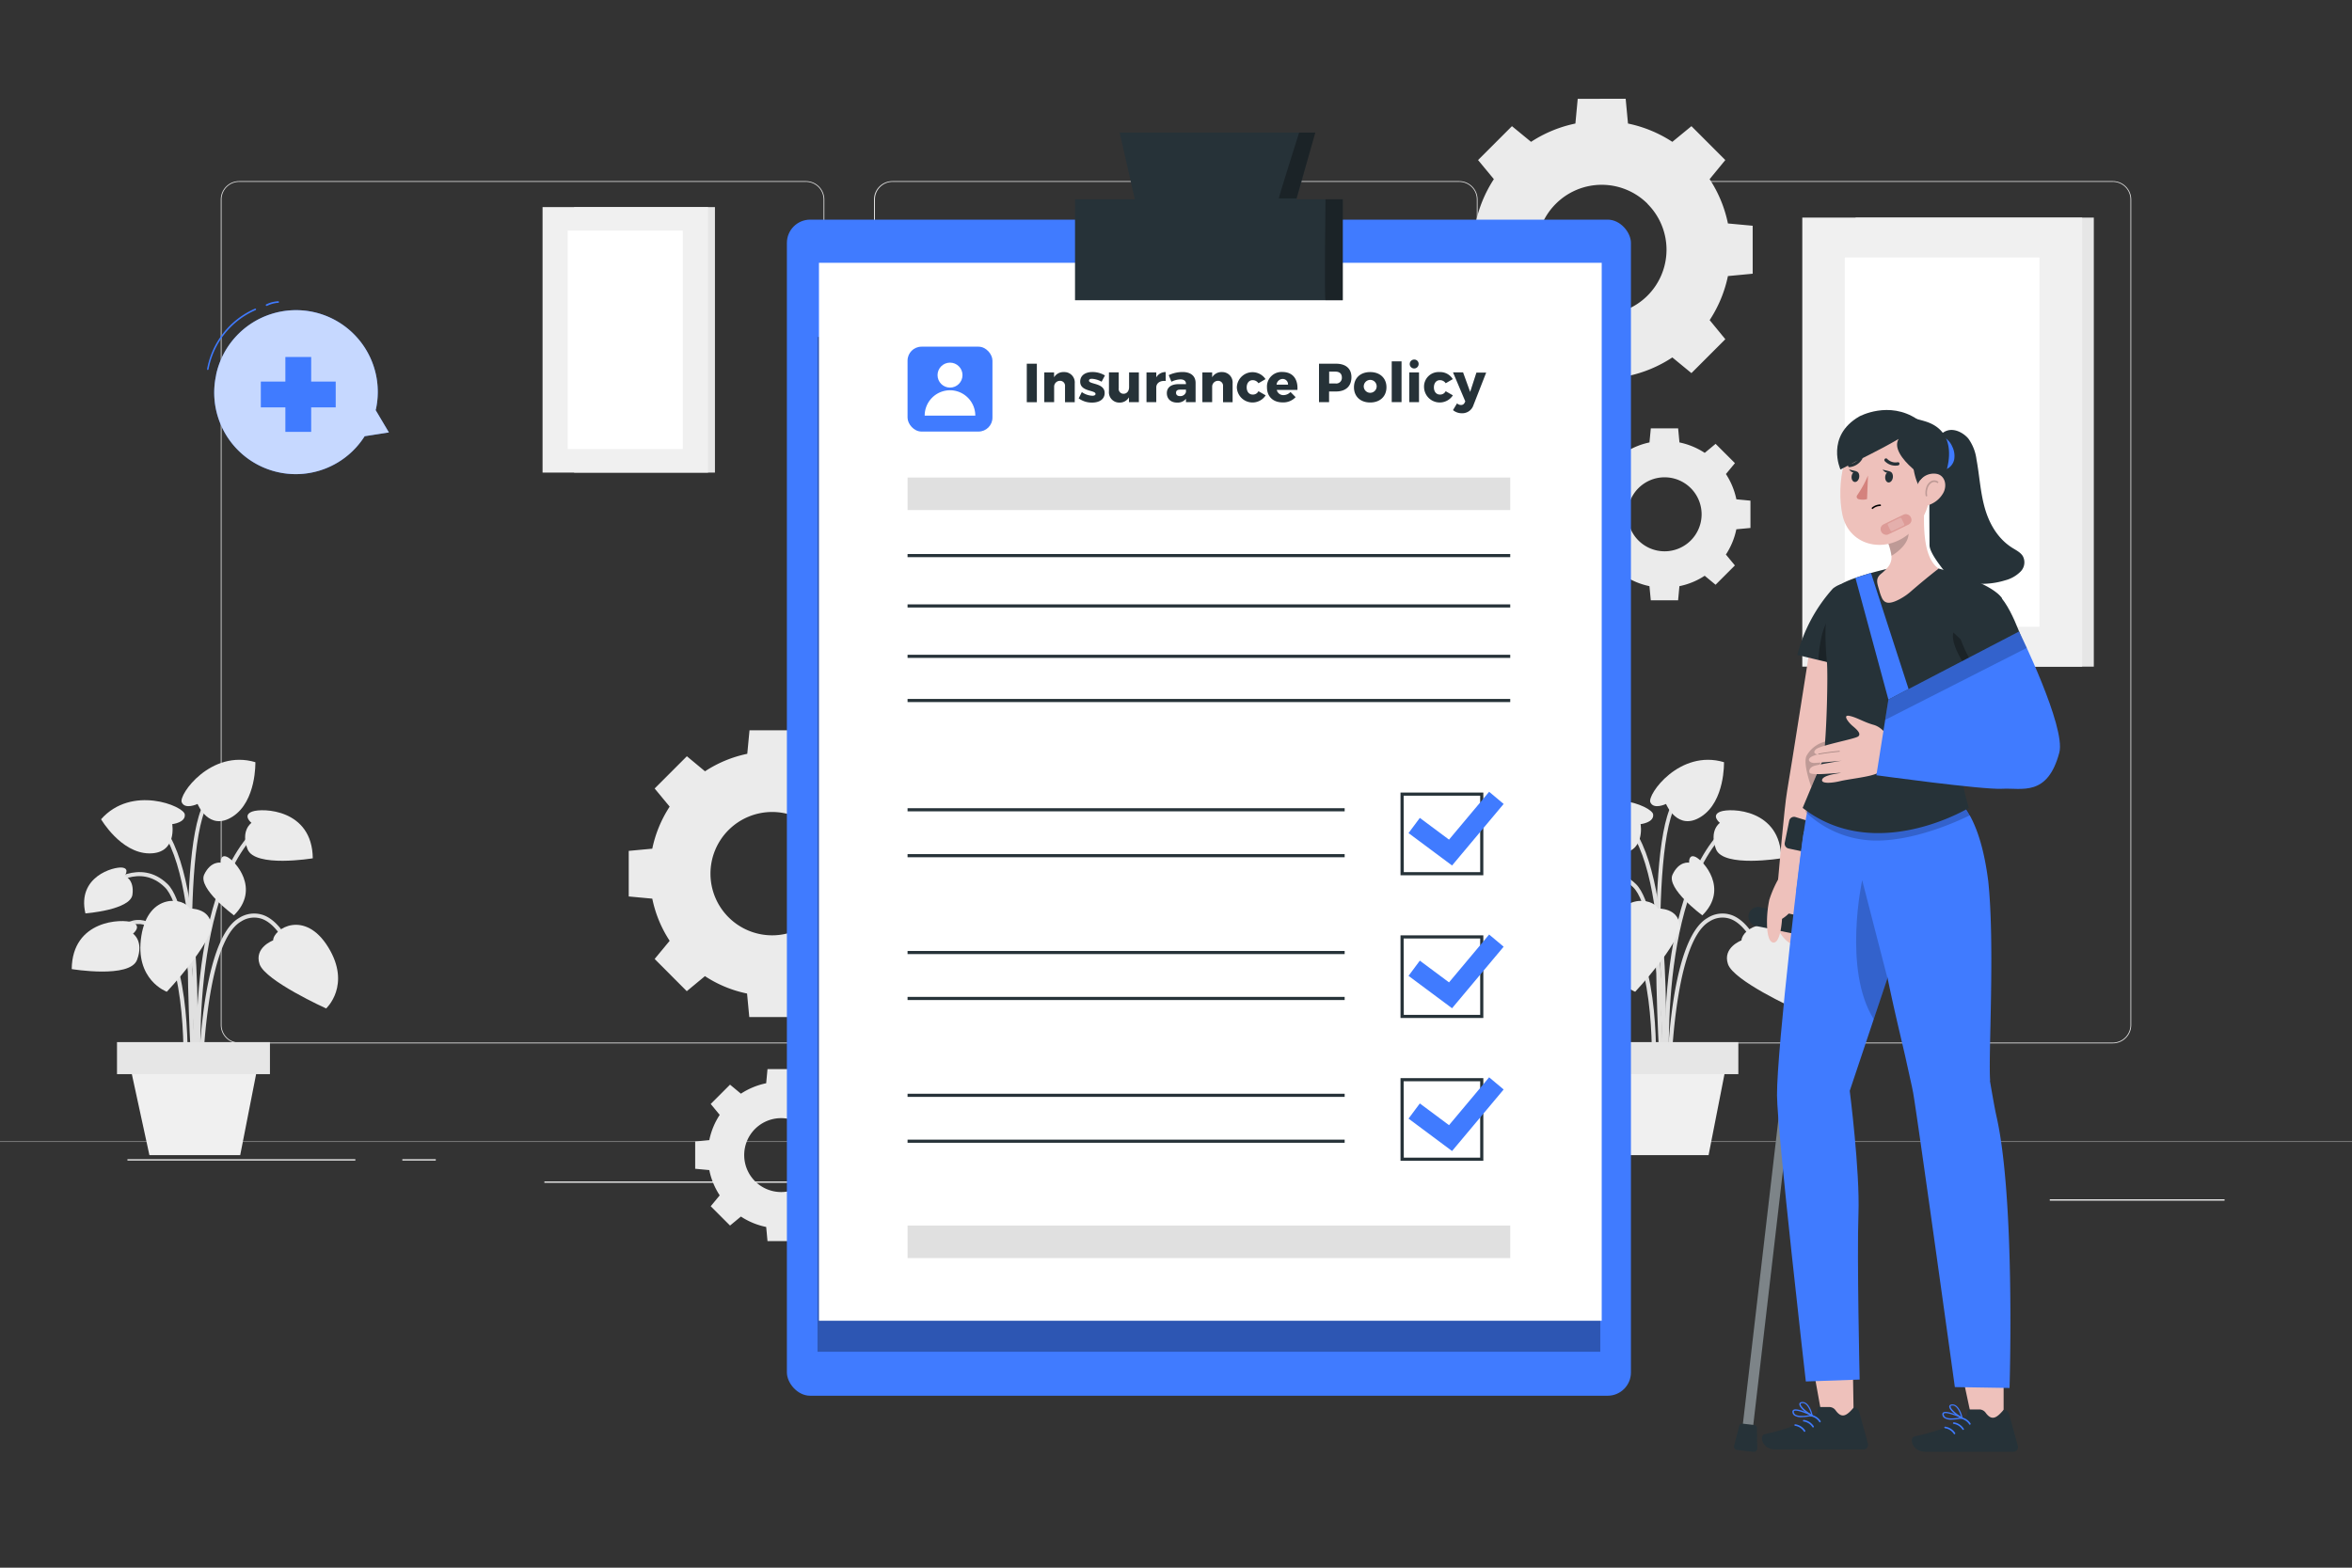<svg xmlns="http://www.w3.org/2000/svg" viewBox="0 0 750 500"><rect x="0" y="0" width="750" height="500" fill="#333333" stroke="none"/><g id="freepik--background-complete--inject-3"><path d="M673.73,332.77H493a5.87,5.87,0,0,1-5.86-5.86V63.64A5.87,5.87,0,0,1,493,57.77H673.73a5.87,5.87,0,0,1,5.87,5.87V326.91A5.87,5.87,0,0,1,673.73,332.77ZM493,58a5.62,5.62,0,0,0-5.61,5.62V326.91a5.61,5.61,0,0,0,5.61,5.61H673.73a5.62,5.62,0,0,0,5.62-5.61V63.64A5.62,5.62,0,0,0,673.73,58Z" style="fill:#e0e0e0"></path><path d="M465.31,332.77H284.56a5.87,5.87,0,0,1-5.86-5.86V63.64a5.87,5.87,0,0,1,5.86-5.87H465.31a5.87,5.87,0,0,1,5.86,5.87V326.91A5.87,5.87,0,0,1,465.31,332.77ZM284.56,58A5.62,5.62,0,0,0,279,63.64V326.91a5.62,5.62,0,0,0,5.61,5.61H465.31a5.62,5.62,0,0,0,5.61-5.61V63.64A5.62,5.62,0,0,0,465.31,58Z" style="fill:#e0e0e0"></path><path d="M257,332.77H76.27a5.87,5.87,0,0,1-5.87-5.86V63.64a5.87,5.87,0,0,1,5.87-5.87H257a5.87,5.87,0,0,1,5.86,5.87V326.91A5.87,5.87,0,0,1,257,332.77ZM76.27,58a5.62,5.62,0,0,0-5.62,5.62V326.91a5.62,5.62,0,0,0,5.62,5.61H257a5.61,5.61,0,0,0,5.61-5.61V63.64A5.62,5.62,0,0,0,257,58Z" style="fill:#e0e0e0"></path><rect y="364.09" width="750" height="0.12" style="fill:#e0e0e0"></rect><rect x="653.63" y="382.51" width="55.73" height="0.42" style="fill:#ebebeb"></rect><rect x="495.04" y="387.08" width="14.63" height="0.42" style="fill:#ebebeb"></rect><rect x="40.64" y="369.72" width="72.67" height="0.42" style="fill:#ebebeb"></rect><rect x="128.3" y="369.72" width="10.66" height="0.42" style="fill:#ebebeb"></rect><rect x="173.59" y="376.82" width="157.61" height="0.42" style="fill:#ebebeb"></rect><path d="M62.54,342.14c0-.51-1.74-51.16-10-59.17-8-7.79-17.21-.29-17.59,0l-.83-1c.11-.08,10.49-8.56,19.32,0,8.61,8.37,10.3,57.95,10.36,60.05Z" style="fill:#e0e0e0"></path><path d="M63.24,352.1c-.06-.61-5.63-60.81,16.36-86l1,.85C59,291.72,64.47,351.37,64.53,352Z" style="fill:#e0e0e0"></path><path d="M62.43,345.73l-1.29-.09c0-.68,4.31-68.44-11.82-83.27l.87-.95C66.77,276.67,62.61,342.92,62.43,345.73Z" style="fill:#e0e0e0"></path><path d="M64.53,345.69H63.24c0-1.87.53-45.77,13-52.91a8.82,8.82,0,0,1,8.07-.79c7.54,3.12,11.28,16.54,11.43,17.11l-1.24.34c0-.13-3.73-13.38-10.68-16.26a7.63,7.63,0,0,0-6.94.72C65.05,300.67,64.53,345.24,64.53,345.69Z" style="fill:#e0e0e0"></path><path d="M59.67,345.72l-1.28-.07c0-.35,1.88-34.69-7.39-46.79-2.25-2.93-4.69-4.33-7.26-4.15-6.07.42-11.17,9.31-11.22,9.4l-1.12-.64c.22-.39,5.48-9.57,12.25-10.05,3-.21,5.84,1.35,8.37,4.65C61.58,310.55,59.76,344.29,59.67,345.72Z" style="fill:#e0e0e0"></path><path d="M61.7,350.39c-.25-3.33-6.05-81.75,4.16-95.57l1,.77C57,269,62.93,349.48,63,350.3Z" style="fill:#e0e0e0"></path><path d="M87.09,299.93s-6.13,2.26-4.31,7.59S104,321.64,104,321.64s8.11-7.44.66-19.54S87.25,296.11,87.09,299.93Z" style="fill:#ebebeb"></path><path d="M60.44,289.77s6.53-.27,6.9,5.36S53.2,316.31,53.2,316.31s-10.35-3.74-8.13-17.78S58.82,286.31,60.44,289.77Z" style="fill:#ebebeb"></path><path d="M54.92,262.85s4.35-.47,4-3.12S42,250.26,32.23,261.29c0,0,6.26,10.75,15.3,10.89S54.92,262.85,54.92,262.85Z" style="fill:#ebebeb"></path><path d="M63,256.41s-4,1.91-5.05-.53,9.35-17,23.48-12.79c0,0,.37,12.43-7.23,17.34S63,256.41,63,256.41Z" style="fill:#ebebeb"></path><path d="M42.42,297.78s3-2.42-.24-3.6-19.14-.85-19.31,14.9c0,0,18.53,3.08,20.82-2.92S42.42,297.78,42.42,297.78Z" style="fill:#ebebeb"></path><path d="M80.19,262.45s-3-2.42.24-3.61,19.14-.84,19.31,14.91c0,0-18.52,3.08-20.81-2.92S80.19,262.45,80.19,262.45Z" style="fill:#ebebeb"></path><path d="M70.4,275.14s-.26-2.94,2.12-1.79,10.67,10.1,2.07,18.59c0,0-11.57-8.57-9.48-13S70.4,275.14,70.4,275.14Z" style="fill:#ebebeb"></path><path d="M39.74,279.34s1.79-2.35-.84-2.64-14.41,2.85-11.66,14.62c0,0,14.35-1.08,15-6S39.74,279.34,39.74,279.34Z" style="fill:#ebebeb"></path><polygon points="76.6 368.41 47.64 368.41 39.94 332.89 83.57 332.89 76.6 368.41" style="fill:#f0f0f0"></polygon><rect x="37.31" y="332.37" width="48.77" height="10.22" style="fill:#e6e6e6"></rect><path d="M530.77,342.14c0-.51-1.73-51.16-10-59.17-8-7.79-17.21-.29-17.6,0l-.82-1c.1-.08,10.48-8.56,19.32,0,8.61,8.37,10.29,57.95,10.36,60.05Z" style="fill:#e0e0e0"></path><path d="M531.48,352.1c-.06-.61-5.63-60.81,16.35-86l1,.85c-21.62,24.81-16.1,84.46-16,85.06Z" style="fill:#e0e0e0"></path><path d="M530.66,345.73l-1.28-.09c0-.68,4.3-68.44-11.83-83.27l.88-.95C535,276.67,530.85,342.92,530.66,345.73Z" style="fill:#e0e0e0"></path><path d="M532.76,345.69h-1.29c0-1.87.54-45.77,13-52.91a8.8,8.8,0,0,1,8.06-.79c7.54,3.12,11.28,16.54,11.44,17.11l-1.25.34c0-.13-3.72-13.38-10.68-16.26a7.61,7.61,0,0,0-6.93.72C533.28,300.67,532.77,345.24,532.76,345.69Z" style="fill:#e0e0e0"></path><path d="M527.91,345.72l-1.29-.07c0-.35,1.88-34.69-7.39-46.79-2.24-2.93-4.68-4.33-7.26-4.15-6.07.42-11.16,9.31-11.21,9.4l-1.13-.64c.22-.39,5.49-9.57,12.25-10.05,3-.21,5.85,1.35,8.38,4.65C529.82,310.55,528,344.29,527.91,345.72Z" style="fill:#e0e0e0"></path><path d="M529.94,350.39c-.25-3.33-6.06-81.75,4.16-95.57l1,.77c-9.93,13.44-4,93.89-3.91,94.71Z" style="fill:#e0e0e0"></path><path d="M555.32,299.93s-6.13,2.26-4.3,7.59,21.2,14.12,21.2,14.12,8.12-7.44.66-19.54S555.49,296.11,555.32,299.93Z" style="fill:#ebebeb"></path><path d="M528.68,289.77s6.52-.27,6.89,5.36-14.14,21.18-14.14,21.18-10.35-3.74-8.13-17.78S527.05,286.31,528.68,289.77Z" style="fill:#ebebeb"></path><path d="M523.15,262.85s4.35-.47,4-3.12-16.91-9.47-26.69,1.56c0,0,6.26,10.75,15.31,10.89S523.15,262.85,523.15,262.85Z" style="fill:#ebebeb"></path><path d="M531.26,256.41s-3.94,1.91-5-.53,9.35-17,23.48-12.79c0,0,.37,12.43-7.23,17.34S531.26,256.41,531.26,256.41Z" style="fill:#ebebeb"></path><path d="M510.66,297.78s3-2.42-.24-3.6-19.15-.85-19.31,14.9c0,0,18.52,3.08,20.81-2.92S510.66,297.78,510.66,297.78Z" style="fill:#ebebeb"></path><path d="M548.43,262.45s-3-2.42.23-3.61S567.81,258,568,273.75c0,0-18.52,3.08-20.81-2.92S548.43,262.45,548.43,262.45Z" style="fill:#ebebeb"></path><path d="M538.63,275.14s-.26-2.94,2.12-1.79,10.67,10.1,2.08,18.59c0,0-11.57-8.57-9.49-13S538.63,275.14,538.63,275.14Z" style="fill:#ebebeb"></path><path d="M508,279.34s1.8-2.35-.83-2.64-14.41,2.85-11.67,14.62c0,0,14.35-1.08,15-6S508,279.34,508,279.34Z" style="fill:#ebebeb"></path><polygon points="544.83 368.41 515.88 368.41 508.17 332.89 551.8 332.89 544.83 368.41" style="fill:#f0f0f0"></polygon><rect x="505.55" y="332.37" width="48.77" height="10.22" style="fill:#e6e6e6"></rect><path d="M208,270.68l-7.51.7v14.54l7.51.7a38.69,38.69,0,0,0,5.54,13.44l-4.79,5.79L219,316.13l5.79-4.8a38.59,38.59,0,0,0,13.43,5.55l.71,7.5h14.53l.71-7.5a38.91,38.91,0,0,0,13.44-5.55l5.79,4.8,10.27-10.28-4.79-5.79a38.91,38.91,0,0,0,5.55-13.44l7.5-.7V271.38l-7.5-.7a38.91,38.91,0,0,0-5.55-13.44l4.79-5.79-10.27-10.28-5.79,4.8a38.91,38.91,0,0,0-13.44-5.55l-.71-7.5H239l-.71,7.5A38.91,38.91,0,0,0,224.81,246l-5.78-4.8-10.28,10.28,4.79,5.79A38.88,38.88,0,0,0,208,270.68Zm52.14-5.94a19.67,19.67,0,1,1-27.83,0A19.68,19.68,0,0,1,260.14,264.74Z" style="fill:#ebebeb"></path><path d="M507.88,159.25l-4.5.42v8.72l4.5.42a23.25,23.25,0,0,0,3.33,8.06l-2.88,3.47,6.17,6.16,3.47-2.87a23.06,23.06,0,0,0,8,3.32l.43,4.5h8.71l.42-4.5a23,23,0,0,0,8.06-3.32l3.47,2.87,6.16-6.16-2.87-3.47a23.25,23.25,0,0,0,3.33-8.06l4.5-.42v-8.71l-4.49-.43a23.4,23.4,0,0,0-3.33-8.06l2.87-3.47-6.16-6.16-3.47,2.88a23.25,23.25,0,0,0-8.06-3.33l-.42-4.5h-8.71l-.43,4.5a23.28,23.28,0,0,0-8,3.33l-3.47-2.88-6.17,6.16,2.88,3.48A23.28,23.28,0,0,0,507.88,159.25Zm31.27-3.56a11.8,11.8,0,1,1-16.69,0A11.8,11.8,0,0,1,539.15,155.69Z" style="fill:#ebebeb"></path><path d="M226.18,363.63l-4.5.43v8.71l4.5.42a23,23,0,0,0,3.32,8.06l-2.87,3.47,6.16,6.16,3.47-2.87a23,23,0,0,0,8.06,3.32l.42,4.5h8.71l.43-4.5a23.06,23.06,0,0,0,8.05-3.32l3.48,2.87,6.16-6.16-2.88-3.47a23.25,23.25,0,0,0,3.33-8.06l4.5-.42v-8.71l-4.5-.43a23.4,23.4,0,0,0-3.33-8.06l2.88-3.47-6.16-6.16-3.48,2.88a23.28,23.28,0,0,0-8.05-3.33l-.43-4.5h-8.71l-.42,4.5a23.25,23.25,0,0,0-8.06,3.33l-3.47-2.88-6.16,6.16,2.87,3.48A23.06,23.06,0,0,0,226.18,363.63Zm31.26-3.56a11.79,11.79,0,1,1-16.68,0A11.81,11.81,0,0,1,257.44,360.07Z" style="fill:#ebebeb"></path><path d="M476.36,57.14a40.88,40.88,0,0,0-5.83,14.13l-7.89.74V87.3l7.89.75a40.88,40.88,0,0,0,5.83,14.13l-5,6.09,10.81,10.81,6.09-5a40.92,40.92,0,0,0,14.14,5.83l.74,7.9h15.29l.74-7.9A40.92,40.92,0,0,0,533.27,114l6.09,5,10.81-10.81-5-6.09A40.71,40.71,0,0,0,551,88.05l7.89-.75V72L551,71.27a40.71,40.71,0,0,0-5.84-14.13l5-6.09L539.36,40.24l-6.09,5a41,41,0,0,0-14.14-5.84l-.74-7.89H503.1l-.74,7.89a41,41,0,0,0-14.14,5.84l-6.09-5L471.32,51.05Zm49,7.89a20.69,20.69,0,1,1-29.27,0A20.69,20.69,0,0,1,525.38,65Z" style="fill:#ebebeb"></path><rect x="183.06" y="66.05" width="44.92" height="84.68" style="fill:#e6e6e6"></rect><rect x="173.01" y="66.05" width="52.77" height="84.68" style="fill:#f0f0f0"></rect><rect x="181.03" y="73.57" width="36.7" height="69.64" style="fill:#fff"></rect><rect x="591.7" y="69.4" width="75.97" height="143.22" style="fill:#e6e6e6"></rect><rect x="574.71" y="69.4" width="89.24" height="143.22" style="fill:#f0f0f0"></rect><rect x="588.27" y="82.12" width="62.07" height="117.78" style="fill:#fff"></rect></g><g id="freepik--Clipboard--inject-3"><rect x="250.92" y="70.05" width="269.15" height="375.11" rx="7.43" style="fill:#407BFF"></rect><rect x="260.69" y="107.46" width="249.6" height="323.67" style="opacity:0.3"></rect><rect x="261.15" y="83.82" width="249.6" height="337.42" style="fill:#fff"></rect><rect x="289.4" y="152.3" width="192.18" height="10.38" style="fill:#e0e0e0"></rect><rect x="289.4" y="390.87" width="192.18" height="10.38" style="fill:#e0e0e0"></rect><rect x="289.4" y="176.7" width="192.18" height="1" style="fill:#263238"></rect><rect x="289.4" y="192.76" width="192.18" height="1" style="fill:#263238"></rect><rect x="289.4" y="208.83" width="192.18" height="1" style="fill:#263238"></rect><rect x="289.4" y="222.92" width="192.18" height="1" style="fill:#263238"></rect><rect x="289.4" y="257.77" width="139.38" height="1" style="fill:#263238"></rect><rect x="289.4" y="272.41" width="139.38" height="1" style="fill:#263238"></rect><path d="M473,279.15H446.59V252.79H473Zm-25.36-1H472V253.79H447.59Z" style="fill:#263238"></path><polygon points="463.03 276.04 449.15 265.7 452.75 260.86 462.06 267.79 474.85 252.53 479.48 256.41 463.03 276.04" style="fill:#407BFF"></polygon><rect x="289.4" y="303.3" width="139.38" height="1" style="fill:#263238"></rect><rect x="289.4" y="317.95" width="139.38" height="1" style="fill:#263238"></rect><path d="M473,324.68H446.59V298.32H473Zm-25.36-1H472V299.32H447.59Z" style="fill:#263238"></path><polygon points="463.03 321.57 449.15 311.24 452.75 306.39 462.06 313.32 474.85 298.06 479.48 301.94 463.03 321.57" style="fill:#407BFF"></polygon><rect x="289.4" y="348.84" width="139.38" height="1" style="fill:#263238"></rect><rect x="289.4" y="363.48" width="139.38" height="1" style="fill:#263238"></rect><path d="M473,370.22H446.59V343.86H473Zm-25.36-1H472V344.86H447.59Z" style="fill:#263238"></path><polygon points="463.03 367.11 449.15 356.77 452.75 351.93 462.06 358.86 474.85 343.6 479.48 347.48 463.03 367.11" style="fill:#407BFF"></polygon><path d="M330.63,116v12.29h-3.21V116Z" style="fill:#263238"></path><path d="M342.71,122.28v6h-3.1v-5.08a1.57,1.57,0,0,0-1.61-1.74,1.86,1.86,0,0,0-1.86,1.81v5H333v-9.48h3.12v1.54a3.47,3.47,0,0,1,3.14-1.66A3.31,3.31,0,0,1,342.71,122.28Z" style="fill:#263238"></path><path d="M348.15,120.81c-.53,0-.9.19-.9.6,0,1.24,5,.65,5,3.94,0,2-1.71,3.05-4,3.05a7,7,0,0,1-4.28-1.35l1-2a6.21,6.21,0,0,0,3.37,1.17c.58,0,1-.19,1-.58,0-1.29-4.89-.65-4.89-3.92,0-2,1.66-3.07,3.89-3.07a7.72,7.72,0,0,1,4,1.1l-1.06,2A7.09,7.09,0,0,0,348.15,120.81Z" style="fill:#263238"></path><path d="M363.16,118.78v9.48H360v-1.54a3.35,3.35,0,0,1-3,1.68,3.29,3.29,0,0,1-3.38-3.63v-6h3.12v5.1a1.52,1.52,0,0,0,1.52,1.72c1.11,0,1.78-.9,1.78-2.14v-4.68Z" style="fill:#263238"></path><path d="M371.71,118.66v2.85c-1.73-.17-2.89.6-3,1.91v4.84h-3.12v-9.48h3.12v1.58A3.41,3.41,0,0,1,371.71,118.66Z" style="fill:#263238"></path><path d="M381.25,122.09v6.17h-3.07v-1.07a3.4,3.4,0,0,1-2.85,1.21c-2,0-3.25-1.22-3.25-3s1.28-2.84,3.63-2.88h2.47v-.1c0-.89-.61-1.42-1.8-1.42a6.92,6.92,0,0,0-2.84.75l-.86-2.1a10.4,10.4,0,0,1,4.42-1C379.71,118.66,381.23,119.92,381.25,122.09Zm-3.07,3v-.82h-1.86c-.87,0-1.31.32-1.31,1s.47,1.07,1.28,1.07A1.86,1.86,0,0,0,378.18,125.05Z" style="fill:#263238"></path><path d="M393.05,122.28v6H390v-5.08a1.57,1.57,0,0,0-1.61-1.74,1.86,1.86,0,0,0-1.86,1.81v5h-3.12v-9.48h3.12v1.54a3.47,3.47,0,0,1,3.14-1.66A3.31,3.31,0,0,1,393.05,122.28Z" style="fill:#263238"></path><path d="M399.43,121.25c-1.12,0-1.89.93-1.89,2.3s.77,2.29,1.89,2.29a1.93,1.93,0,0,0,1.86-1.07l2.3,1.32a5,5,0,0,1-9.19-2.53,5,5,0,0,1,9.15-2.64l-2.26,1.31A2.18,2.18,0,0,0,399.43,121.25Z" style="fill:#263238"></path><path d="M413.72,124.35h-6.59a2.13,2.13,0,0,0,2.16,1.67,3.11,3.11,0,0,0,2.22-1l1.63,1.64a5.33,5.33,0,0,1-4.13,1.68c-3.11,0-5-1.91-5-4.81a4.65,4.65,0,0,1,4.95-4.89C412.25,118.67,413.93,120.9,413.72,124.35Zm-3-1.66a1.7,1.7,0,0,0-1.75-1.83,2,2,0,0,0-1.9,1.83Z" style="fill:#263238"></path><path d="M430.94,120.29c0,2.89-1.8,4.57-4.94,4.57h-2.19v3.4H420.6V116H426C429.14,116,430.94,117.55,430.94,120.29Zm-3.05.1c0-1.21-.75-1.86-2.05-1.86h-2v3.77h2A1.79,1.79,0,0,0,427.89,120.39Z" style="fill:#263238"></path><path d="M442.11,123.51c0,2.93-2.07,4.86-5.19,4.86s-5.17-1.93-5.17-4.86,2.05-4.84,5.17-4.84S442.11,120.6,442.11,123.51Zm-7.22,0a2.06,2.06,0,1,0,2-2.35A2.09,2.09,0,0,0,434.89,123.55Z" style="fill:#263238"></path><path d="M446.92,115.25v13h-3.13v-13Z" style="fill:#263238"></path><path d="M452.49,118.78v9.48h-3.1v-9.48Zm-.12-2.67a1.42,1.42,0,1,1-1.42-1.43A1.37,1.37,0,0,1,452.37,116.11Z" style="fill:#263238"></path><path d="M459.14,121.25c-1.13,0-1.9.93-1.9,2.3s.77,2.29,1.9,2.29a1.93,1.93,0,0,0,1.85-1.07l2.3,1.32a5,5,0,0,1-9.19-2.53,4.63,4.63,0,0,1,4.91-4.89,4.7,4.7,0,0,1,4.25,2.25L461,122.23A2.17,2.17,0,0,0,459.14,121.25Z" style="fill:#263238"></path><path d="M466.13,131.8a4.31,4.31,0,0,1-2.8-1l1.29-2.15a1.9,1.9,0,0,0,1.27.52,1.2,1.2,0,0,0,1.14-.72l.22-.43-3.92-9.26h3.21L468.8,125l2-6.17h3.11l-4.07,10.41A3.72,3.72,0,0,1,466.13,131.8Z" style="fill:#263238"></path><rect x="289.4" y="110.57" width="27.07" height="27.07" rx="4.44" style="fill:#407BFF"></rect><circle cx="302.94" cy="119.64" r="3.98" style="fill:#fff"></circle><path d="M302.94,124.47a8.09,8.09,0,0,0-8.08,8.09H311A8.09,8.09,0,0,0,302.94,124.47Z" style="fill:#fff"></path><rect x="342.8" y="63.56" width="85.38" height="32.2" style="fill:#263238"></rect><polygon points="412.52 66.81 362.6 66.81 357.03 42.29 419.36 42.29 412.52 66.81" style="fill:#263238"></polygon><path d="M414.26,42.29c-.05.15-6.65,21-6.48,21h5.66l6-21Z" style="opacity:0.3"></path><path d="M422.67,63.56s-.41,32.2,0,32.2h5.51V63.56Z" style="opacity:0.3"></path></g><g id="freepik--speech-bubble--inject-3"><path d="M68.93,119.59a26,26,0,0,0,47.35,19.54l7.73-1.21-4.22-7.11c0-.14.08-.28.11-.42a26.05,26.05,0,1,0-51-10.8Z" style="fill:#407BFF"></path><path d="M68.93,119.59a26,26,0,0,0,47.35,19.54l7.73-1.21-4.22-7.11c0-.14.08-.28.11-.42a26.05,26.05,0,1,0-51-10.8Z" style="fill:#fff;opacity:0.7"></path><path d="M66.23,118h0a.25.25,0,0,1-.2-.29A26.14,26.14,0,0,1,81.3,98.45a.24.24,0,0,1,.33.13.25.25,0,0,1-.13.33,25.64,25.64,0,0,0-15,18.87A.26.26,0,0,1,66.23,118Z" style="fill:#407BFF"></path><path d="M85,97.55a.27.27,0,0,1-.23-.14.25.25,0,0,1,.11-.33,9.8,9.8,0,0,1,3.82-1,.25.25,0,0,1,.26.24.25.25,0,0,1-.23.26,9.13,9.13,0,0,0-3.62,1Z" style="fill:#407BFF"></path><rect x="91" y="113.86" width="8.23" height="23.88" style="fill:#407BFF"></rect><rect x="91" y="113.86" width="8.23" height="23.88" transform="translate(-30.69 220.93) rotate(-90)" style="fill:#407BFF"></rect></g><g id="freepik--character-2--inject-3"><rect x="564.16" y="307.81" width="3.33" height="149.44" transform="translate(48.07 -62.91) rotate(6.65)" style="fill:#263238"></rect><rect x="564.16" y="307.81" width="3.33" height="149.44" transform="translate(48.07 -62.91) rotate(6.65)" style="fill:#fff;isolation:isolate;opacity:0.4"></rect><path d="M559.17,463.06l-5.36-.62A1.11,1.11,0,0,1,553,461l1.55-6.09a1,1,0,0,1,1.1-.85l3.72.43a1.06,1.06,0,0,1,.88,1.08l.1,6.29A1.1,1.1,0,0,1,559.17,463.06Z" style="fill:#263238"></path><path d="M567.63,297.52s2,3.37,4.33,3.7a3.92,3.92,0,0,0,3.58-1.19l.5-11.71-2.49-9.46L568.17,286Z" style="fill:#eec1bb"></path><path d="M578.05,200.92s-7.26,46.26-8.17,51.32S567,280.51,567,280.51l6.29,3.24,11.86-41.13,1.41-27Z" style="fill:#eec1bb"></path><path d="M585,264.43l-12.46-3.84a1.57,1.57,0,0,0-2,1.19l-1.42,7a1.57,1.57,0,0,0,1.21,1.84l12.35,2.66a1.58,1.58,0,0,0,1.84-1.13l.67-2.55.86-3.29A1.56,1.56,0,0,0,585,264.43Z" style="fill:#263238"></path><polygon points="576.49 311.22 583.23 273.66 577.49 272.08 571.97 310.64 576.49 311.22" style="fill:#263238"></polygon><path d="M576.3,292.67l-15-3.34a3.09,3.09,0,0,0-3.7,2.43h0a3.09,3.09,0,0,0,2.41,3.59L574,298.2Z" style="fill:#263238"></path><path d="M573.05,281c0,.45.82,4.57-.6,7.53a11.52,11.52,0,0,1-4.2,4.53s-.36,7.42-2.61,7.56-2.18-5.91-2.18-5.91a34.26,34.26,0,0,1,.74-7.74,35.09,35.09,0,0,1,3.56-7.76Z" style="fill:#eec1bb"></path><path d="M582,236.53a9.34,9.34,0,0,0-5.93,4.52c-1.26,2.53,1.54,10,1.54,10S581.67,241.8,582,236.53Z" style="isolation:isolate;opacity:0.2"></path><polygon points="638.91 452.92 629.04 453.88 623.65 428.7 638.91 427.27 638.91 452.92" style="fill:#eec1bb"></polygon><path d="M627.61,449.53h3.53a2.5,2.5,0,0,1,2,1c2,2.78,3.56,1.73,5.77-.88,1.4-.16,1.78,1.45,1.9,1.88l2.63,9.58a1.51,1.51,0,0,1-1,1.86,1.59,1.59,0,0,1-.43.06H614.06c-4.44,0-5.36-4.47-3.53-4.89,8.22-1.81,14-4.23,16.58-6.62C627.59,451.14,627.1,450.82,627.61,449.53Z" style="fill:#263238"></path><path d="M622.36,452.79a16,16,0,0,0,3.3-.43.19.19,0,0,0,0-.36c-.49-.24-4.9-2.3-6-1.52a.63.63,0,0,0-.29.62,1.45,1.45,0,0,0,.6,1.15A3.93,3.93,0,0,0,622.36,452.79Zm2.61-.69c-1.3.24-3.71.56-4.71-.18a1.17,1.17,0,0,1-.44-.84.26.26,0,0,1,.12-.27C620.55,450.39,623.14,451.3,625,452.1Z" style="fill:#407BFF"></path><path d="M625.62,452.38h.13a.19.19,0,0,0,.06-.21c0-.18-1-4.52-3.45-4.24-.6.08-.77.36-.79.61-.15,1.15,2.62,3.32,3.94,3.87Zm-3-4.11c1.53,0,2.42,2.53,2.72,3.54-1.44-.76-3.45-2.56-3.33-3.26,0-.06,0-.22.45-.27Z" style="fill:#407BFF"></path><path d="M628.16,454.42a.25.25,0,0,1-.21-.12,4,4,0,0,0-2.82-1.81.25.25,0,0,1-.21-.28.24.24,0,0,1,.28-.21,4.49,4.49,0,0,1,3.17,2,.24.24,0,0,1-.08.34A.2.2,0,0,1,628.16,454.42Z" style="fill:#407BFF"></path><path d="M626,456.07a.25.25,0,0,1-.21-.12,4,4,0,0,0-2.81-1.81.25.25,0,0,1,.06-.5,4.5,4.5,0,0,1,3.17,2.05.24.24,0,0,1-.08.34A.2.2,0,0,1,626,456.07Z" style="fill:#407BFF"></path><path d="M623.25,457.45a.25.25,0,0,1-.21-.11,4,4,0,0,0-2.82-1.81.25.25,0,0,1,.07-.5,4.54,4.54,0,0,1,3.17,2,.26.26,0,0,1-.08.35A.31.31,0,0,1,623.25,457.45Z" style="fill:#407BFF"></path><polygon points="591.1 452.15 581.23 453.12 576.66 427.85 590.68 426.32 591.1 452.15" style="fill:#eec1bb"></polygon><path d="M579.8,448.76h3.53a2.51,2.51,0,0,1,2,1.05c2,2.77,3.56,1.72,5.77-.88,1.4-.17,1.78,1.44,1.9,1.88l2.63,9.57a1.52,1.52,0,0,1-1,1.87,1.27,1.27,0,0,1-.43.05H566.25c-4.44,0-5.36-4.47-3.53-4.88,8.22-1.82,14-4.24,16.58-6.63C579.78,450.37,579.29,450.06,579.8,448.76Z" style="fill:#263238"></path><path d="M574.55,452a16,16,0,0,0,3.3-.43.2.2,0,0,0,.12-.25.2.2,0,0,0-.12-.12c-.49-.24-4.9-2.3-6-1.52a.66.66,0,0,0-.29.63,1.47,1.47,0,0,0,.6,1.15A3.93,3.93,0,0,0,574.55,452Zm2.61-.69c-1.3.24-3.71.56-4.71-.19a1.15,1.15,0,0,1-.44-.84.25.25,0,0,1,.12-.26C572.74,449.62,575.33,450.53,577.16,451.34Z" style="fill:#407BFF"></path><path d="M577.81,451.61a.15.15,0,0,0,.13,0,.18.18,0,0,0,.06-.2c0-.19-1-4.52-3.45-4.25-.6.08-.77.37-.79.61-.15,1.15,2.62,3.32,3.94,3.88Zm-3-4.1c1.53,0,2.42,2.53,2.72,3.54-1.44-.76-3.45-2.57-3.33-3.27,0,0,0-.22.45-.26Z" style="fill:#407BFF"></path><path d="M580.35,453.66a.25.25,0,0,1-.21-.12,4,4,0,0,0-2.81-1.81.25.25,0,1,1,.06-.5,4.52,4.52,0,0,1,3.17,2,.26.26,0,0,1-.08.35A.28.28,0,0,1,580.35,453.66Z" style="fill:#407BFF"></path><path d="M578.16,455.3a.26.26,0,0,1-.21-.11,4,4,0,0,0-2.81-1.81.25.25,0,1,1,.06-.5,4.52,4.52,0,0,1,3.17,2,.25.25,0,0,1-.08.35A.28.28,0,0,1,578.16,455.3Z" style="fill:#407BFF"></path><path d="M575.44,456.69a.22.22,0,0,1-.21-.12,4,4,0,0,0-2.82-1.81.25.25,0,0,1-.21-.28.25.25,0,0,1,.28-.21,4.46,4.46,0,0,1,3.17,2,.25.25,0,0,1-.08.34A.22.22,0,0,1,575.44,456.69Z" style="fill:#407BFF"></path><path d="M575.23,265.19c-.71,2.11-8.68,69.58-8.58,84.14.07,11.79,9.19,91.28,9.19,91.28L593,440s-.88-39.24-.38-52.86-2.78-39.22-2.78-39.22L610.4,286.5l-.78-20.62Z" style="fill:#407BFF"></path><path d="M636.59,355.84c-.45-2-1.17-6-2.06-11.22l.09,0c-.65-7,1.58-43.05-.62-63.66-1.69-13.12-4.83-20.1-8.2-24.45l-.48-.61c-.56-.7-.9-1.09-.9-1.09-.65.17-1.28.32-1.92.45l-.71.16a90.12,90.12,0,0,1-44-2.16c-2.19,5.42-3.39,18.87-5,30.86,2.49,2.73,12.2,5.28,24.76,7.63l3.58,16.2c1.89,10,4.31,19.89,6.36,28.76l2.15,9.72c.13.64.26,1.27.38,1.89,1.09,5.58,13.34,94.08,13.34,94.08l17.44.28S642.7,382.47,636.59,355.84Z" style="fill:#407BFF"></path><path d="M575.68,258.88a32.55,32.55,0,0,0,22.48,9.21c14.2.13,30.12-8.14,30.12-8.14l-1.78-3.05-40.89,4.46-8.41-4.46Z" style="isolation:isolate;opacity:0.2"></path><path d="M601.88,312c.07.33-8.07-31.28-8.07-31.28s-6.24,28.63,3.7,44.37Z" style="isolation:isolate;opacity:0.2"></path><path d="M584.48,187.7a50.57,50.57,0,0,0-11.36,21.19l19.49,4.67s5.39-14.24,3.21-19.45C593.54,188.69,590,183.47,584.48,187.7Z" style="fill:#263238"></path><g style="opacity:0.3"><path d="M583.26,196.94a21.18,21.18,0,0,0-2.18,5.16,45.79,45.79,0,0,0-1.25,8.21l3.75,1.08C583.43,206.38,583.41,202,583.26,196.94Z"></path></g><path d="M632.25,211.86l6.17-21c-3.9-5.82-23.21-10.29-23.21-10.29l-12.71.69s-4.89,1.09-9.08,2.46c-5.58,1.82-8.6,3.28-9.94,6.38,0,0-2.33,6.87-.92,21,.38,3.89-.06,24.12-1.14,30.81l-6.59,15.76c23.24,18.1,53,0,53,0a63.43,63.43,0,0,1-2.22-9.87c.34-4-.13-10.13,1.56-17.1C627.48,229.36,631.69,213.17,632.25,211.86Z" style="fill:#263238"></path><path d="M630.3,217.63s-8.91-11.22-7.4-15.89l9.17,8.58Z" style="opacity:0.3"></path><path d="M635.68,188.75c4.88,1.64,9.74,17.07,9.74,17.07l-14.34,9.47s-8.41-12.48-6.89-18.92C625.49,190.92,629.48,186.65,635.68,188.75Z" style="fill:#263238"></path><path d="M632,214.67s8.82,19,8.67,19.74c-.56,2.7-28.84.88-28.84.88l-.69,7.59a104.28,104.28,0,0,0,26,4.37c13.62.28,19.83-6.86,16.53-15.37-3.52-9.08-9.93-25-9.93-25Z" style="fill:#eec1bb"></path><path d="M640.67,234.41a8.59,8.59,0,0,1,5.6,1.09s-.27-1.25-2.58-2.11a10.65,10.65,0,0,0-3.54-.39Z" style="opacity:0.3"></path><path d="M602.39,235.43s-1.87-3.4-4.95-4.25-5.33-2.37-7.67-2.85-.37,2.07,1,3.22,2.81,2.46,1.79,3.31-12.3,2.85-13.58,4.19.64,1.59.64,1.59-2.72.56-2.8,1.7c0,.3.42,1,1.7,1,2.88-.14,8.92-.73,8.92-.73-.35,0-7.75,1.29-8.83,1.63-1.42.43-1.86,1.36-1.58,2.17.4,1.16,9.62-.09,10,.13,0,0-5.34.54-5.95,2s2.76,1.3,5.72.59c2.7-.64,8.18-1.21,10.87-2.13,3.31-1.14,5.27-2.65,5.59-5.92A11.11,11.11,0,0,0,602.39,235.43Z" style="fill:#eec1bb"></path><path d="M579.91,240.63a.13.13,0,0,1-.12-.11.12.12,0,0,1,.1-.14c2.19-.39,4.42-.69,6.64-.88a.14.14,0,0,1,.14.12.12.12,0,0,1-.12.13c-2.21.19-4.43.49-6.61.87Z" style="opacity:0.3"></path><path d="M598.34,247.26l3.83-24.13,41.67-21.71s15,30.53,12.83,38.62c-3.79,14.23-12,11.17-18.25,11.53S598.34,247.26,598.34,247.26Z" style="fill:#407BFF"></path><polygon points="602.17 223.13 591.65 184.29 596.61 182.73 608.61 219.77 602.17 223.13" style="fill:#407BFF"></polygon><polygon points="602.17 223.13 643.85 201.41 646.3 206.64 601.14 229.6 602.17 223.13" style="isolation:isolate;opacity:0.2"></polygon><path d="M645,177.32c-.75-1.18-2.16-1.86-3.4-2.64-4.71-3-7.4-7.93-8.77-12.93s-1.63-10.19-2.58-15.27a14.48,14.48,0,0,0-2.55-6.54c-1.51-1.91-6.17-4.93-9.49-.58l0,7.4c-1.3,3.5-1.14,7.29-.67,11s-2.08-2-2.26,1.69c-.11,2.21,0,12.17,0,14.38s3,6.05,4.4,7.88c1.74,2.3,4.81,3.54,7.86,4.09a25,25,0,0,0,11.89-.72,10.67,10.67,0,0,0,4.9-2.8A4.17,4.17,0,0,0,645,177.32Z" style="fill:#263238"></path><path d="M618.25,138.77a6.27,6.27,0,0,1,4.32,3.74,6.72,6.72,0,0,1,.61,3.86,4.3,4.3,0,0,1-2.21,3.11,3.17,3.17,0,0,1-3.64-.61,3.89,3.89,0,0,1-.69-3.38,27,27,0,0,1,1.14-3.39,5.48,5.48,0,0,0,.22-3.52" style="fill:#407BFF"></path><path d="M618.19,181.35s-3.94,3-9,7.41a18.5,18.5,0,0,1-3.46,2.35c-3.32,1.77-4.76,1.31-5.58-.29a14.26,14.26,0,0,1-.68-1.76c-.7-2.68-1.76-4.37.42-6.1,2.44-2,3.62-3.62,3.18-6.26a19.67,19.67,0,0,0-1.4-4.53l1.92-2.26,10.08-10.17C613.4,166.53,612.88,177.66,618.19,181.35Z" style="fill:#eec1bb"></path><path d="M603.13,177.28c2.78-1.64,5.82-4.49,5.45-7.76a15,15,0,0,0-.79-3.5l-5.62,7.45A18.54,18.54,0,0,1,603.13,177.28Z" style="opacity:0.2"></path><path d="M616.5,148.83c-1,10.36-1.13,14.75-6.47,20.18-8,8.16-20.4,5.42-22.53-4.85-1.92-9.23,0-24.61,10.12-29S617.45,138.48,616.5,148.83Z" style="fill:#eec1bb"></path><path d="M603.61,152.1c-.06,1-.65,1.76-1.33,1.78s-1.19-.76-1.14-1.73.65-1.77,1.33-1.78S603.66,151.13,603.61,152.1Z" style="fill:#263238"></path><path d="M592.88,152c-.06.94-.65,1.71-1.33,1.73s-1.19-.74-1.13-1.68.65-1.71,1.33-1.72S592.93,151,592.88,152Z" style="fill:#263238"></path><path d="M601.39,146.2a.45.45,0,0,1,.36.13,3.71,3.71,0,0,0,3.37,1.1.47.47,0,0,1,.58.37.55.55,0,0,1-.41.63,4.68,4.68,0,0,1-4.27-1.35.52.52,0,0,1,0-.72A.54.54,0,0,1,601.39,146.2Z" style="fill:#263238"></path><path d="M593.29,145.74a.46.46,0,0,1,.36.06.5.5,0,0,1,.11.71,5.33,5.33,0,0,1-4,2.48.47.47,0,0,1-.47-.5.54.54,0,0,1,.52-.52,4.3,4.3,0,0,0,3.17-2A.51.51,0,0,1,593.29,145.74Z" style="fill:#263238"></path><path d="M612.09,155.33s-3.19-4.83-1.88-14.23a3,3,0,0,0-2.34-3.38c-4.46-.86-10.43-6.5-17.72,4.69,0,0,3.71-14.22,23.82-8,12.93,4,5.71,20.15,3.84,21.73S612.09,155.33,612.09,155.33Z" style="fill:#263238"></path><path d="M619.64,157.27a8.38,8.38,0,0,1-5,3.92c-2.74.68-4.15-3.72-3.22-6.47a5.52,5.52,0,0,1,6.21-3.57C620.21,151.68,621,154.84,619.64,157.27Z" style="fill:#eec1bb"></path><path d="M595.66,151.67a35.19,35.19,0,0,1-3.45,6.29.8.8,0,0,0,.38,1.22,5.14,5.14,0,0,0,2.77,0Z" style="fill:#d4827d"></path><path d="M602.68,150.35l-2.38-.57S601.6,151.56,602.68,150.35Z" style="fill:#263238"></path><path d="M592,150.3l-2.38-.56S590.91,151.51,592,150.3Z" style="fill:#263238"></path><path d="M611.4,133.74c-9.06-6.11-18.52-.91-18.52-.91-10.84,6.3-6,16.91-6,16.91,7.59-4,11.28-5.55,18.56-9.74-1.71,2.72,1.18,6.55,4.37,9.35s2.25,4,2.25,4C620.62,144,620.47,139.84,611.4,133.74Z" style="fill:#263238"></path><path d="M597.11,162.35a.25.25,0,0,1-.19-.09.26.26,0,0,1,0-.36,4.15,4.15,0,0,1,2.63-1h0a.25.25,0,0,1,.25.24.26.26,0,0,1-.25.26,3.59,3.59,0,0,0-2.3.85A.27.27,0,0,1,597.11,162.35Z"></path><path d="M614.3,158.3a.25.25,0,0,1-.25-.2,5.24,5.24,0,0,1,.22-2.72,3.47,3.47,0,0,1,1.39-1.85,2.11,2.11,0,0,1,2.35.08.25.25,0,0,1-.32.39,1.58,1.58,0,0,0-1.77,0,2.93,2.93,0,0,0-1.18,1.58,4.82,4.82,0,0,0-.2,2.47.25.25,0,0,1-.2.29Z" style="opacity:0.2"></path><rect x="599.38" y="165.55" width="10.44" height="3.51" rx="1.64" transform="translate(-12.47 280.22) rotate(-25.84)" style="fill:#d4827d"></rect><rect x="599.38" y="165.55" width="10.44" height="3.51" rx="1.64" transform="translate(-12.47 280.22) rotate(-25.84)" style="fill:#fff;opacity:0.2"></rect><rect x="602.17" y="165.94" width="4.84" height="2.73" rx="0.38" transform="translate(-12.47 280.23) rotate(-25.84)" style="fill:#fff;opacity:0.2"></rect></g></svg>
